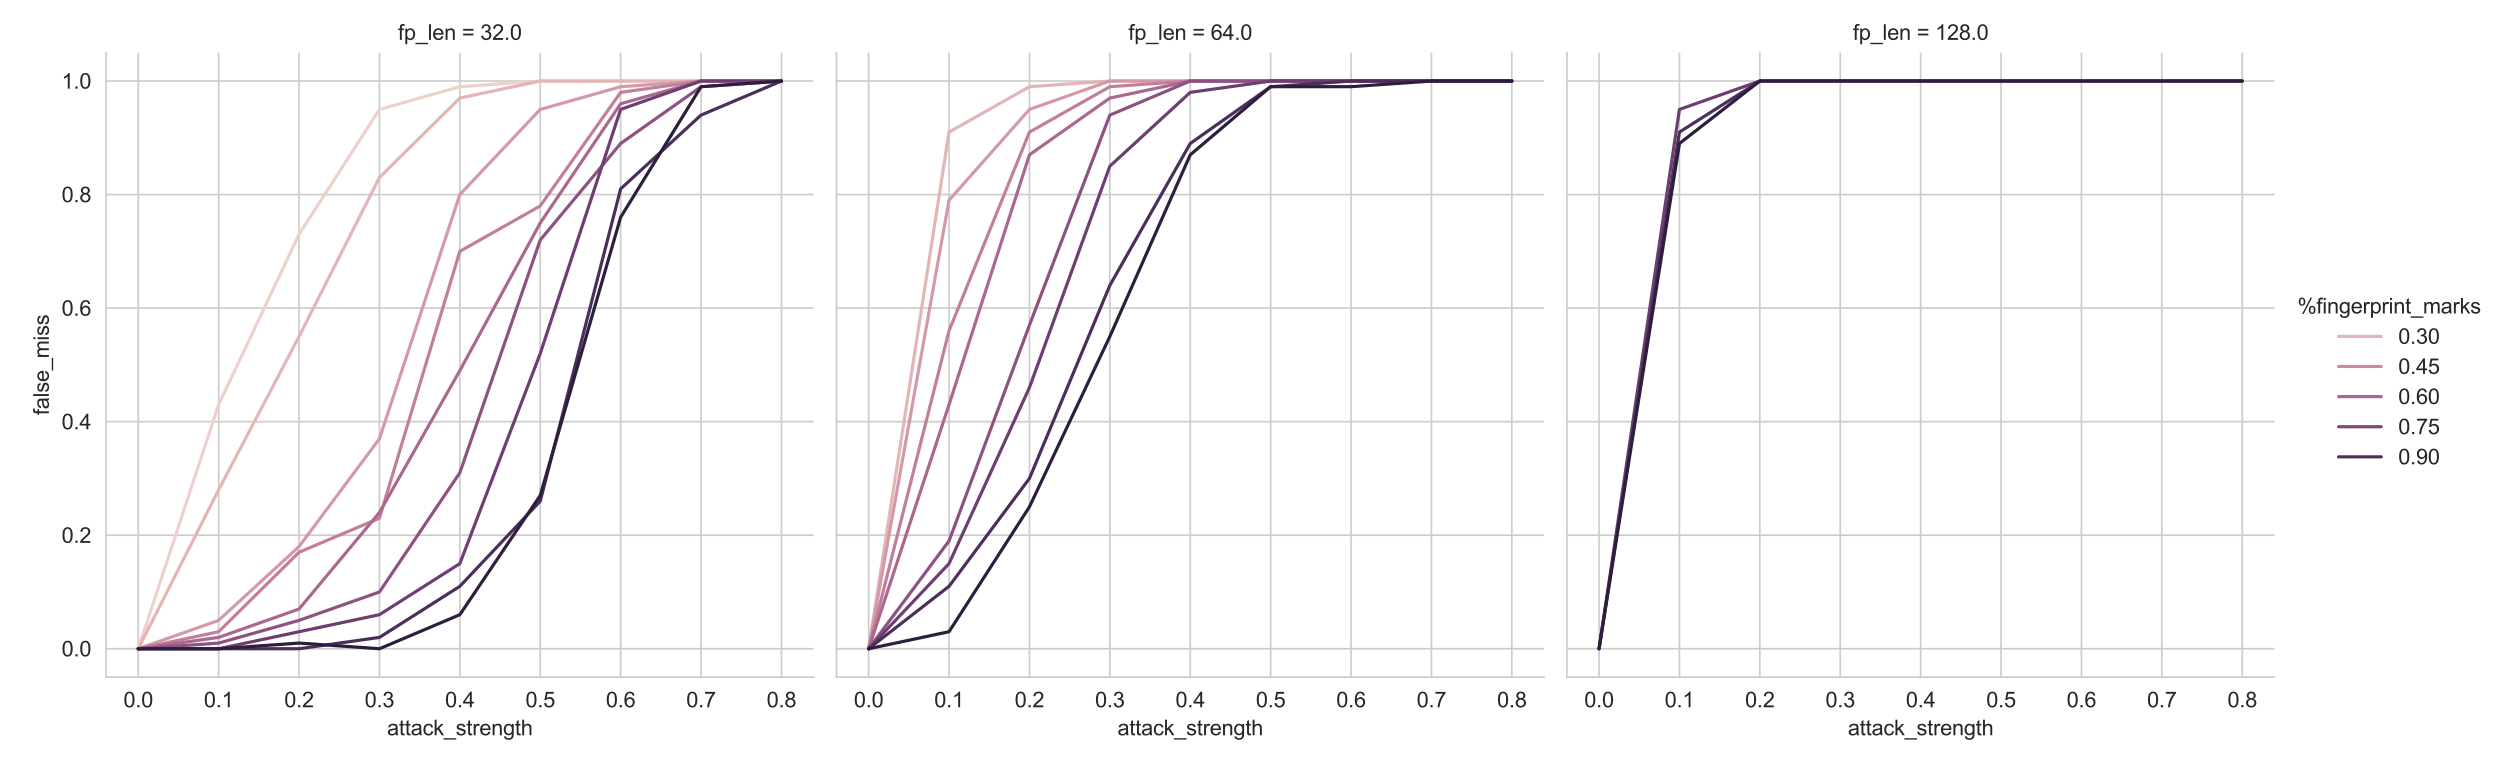 <?xml version="1.0" encoding="utf-8" standalone="no"?>
<!DOCTYPE svg PUBLIC "-//W3C//DTD SVG 1.1//EN"
  "http://www.w3.org/Graphics/SVG/1.1/DTD/svg11.dtd">
<svg xmlns:xlink="http://www.w3.org/1999/xlink" width="1174.22pt" height="360pt" viewBox="0 0 1174.22 360" xmlns="http://www.w3.org/2000/svg" version="1.1">
 <defs>
  <style type="text/css">*{stroke-linejoin: round; stroke-linecap: butt}</style>
 </defs>
 <g id="figure_1">
  <g id="patch_1">
   <path d="M 0 360 
L 1174.22 360 
L 1174.22 0 
L 0 0 
z
" style="fill: #ffffff"/>
  </g>
  <g id="axes_1">
   <g id="patch_2">
    <path d="M 49.828 318.04 
L 382.14 318.04 
L 382.14 24.72 
L 49.828 24.72 
z
" style="fill: #ffffff"/>
   </g>
   <g id="matplotlib.axis_1">
    <g id="xtick_1">
     <g id="line2d_1">
      <path d="M 64.933 318.04 
L 64.933 24.72 
" clip-path="url(#pde021e5a0c)" style="fill: none; stroke: #cccccc; stroke-width: 0.8; stroke-linecap: round"/>
     </g>
     <g id="text_1">
      <!-- 0.0 -->
      <g style="fill: #262626" transform="translate(57.983 332.198) scale(0.1 -0.1)">
       <defs>
        <path id="ArialMT-30" d="M 266 2259 
Q 266 3072 433 3567 
Q 600 4063 929 4331 
Q 1259 4600 1759 4600 
Q 2128 4600 2406 4451 
Q 2684 4303 2865 4023 
Q 3047 3744 3150 3342 
Q 3253 2941 3253 2259 
Q 3253 1453 3087 958 
Q 2922 463 2592 192 
Q 2263 -78 1759 -78 
Q 1097 -78 719 397 
Q 266 969 266 2259 
z
M 844 2259 
Q 844 1131 1108 757 
Q 1372 384 1759 384 
Q 2147 384 2411 759 
Q 2675 1134 2675 2259 
Q 2675 3391 2411 3762 
Q 2147 4134 1753 4134 
Q 1366 4134 1134 3806 
Q 844 3388 844 2259 
z
" transform="scale(0.016)"/>
        <path id="ArialMT-2e" d="M 581 0 
L 581 641 
L 1222 641 
L 1222 0 
L 581 0 
z
" transform="scale(0.016)"/>
       </defs>
       <use xlink:href="#ArialMT-30"/>
       <use xlink:href="#ArialMT-2e" x="55.615"/>
       <use xlink:href="#ArialMT-30" x="83.398"/>
      </g>
     </g>
    </g>
    <g id="xtick_2">
     <g id="line2d_2">
      <path d="M 102.696 318.04 
L 102.696 24.72 
" clip-path="url(#pde021e5a0c)" style="fill: none; stroke: #cccccc; stroke-width: 0.8; stroke-linecap: round"/>
     </g>
     <g id="text_2">
      <!-- 0.1 -->
      <g style="fill: #262626" transform="translate(95.746 332.198) scale(0.1 -0.1)">
       <defs>
        <path id="ArialMT-31" d="M 2384 0 
L 1822 0 
L 1822 3584 
Q 1619 3391 1289 3197 
Q 959 3003 697 2906 
L 697 3450 
Q 1169 3672 1522 3987 
Q 1875 4303 2022 4600 
L 2384 4600 
L 2384 0 
z
" transform="scale(0.016)"/>
       </defs>
       <use xlink:href="#ArialMT-30"/>
       <use xlink:href="#ArialMT-2e" x="55.615"/>
       <use xlink:href="#ArialMT-31" x="83.398"/>
      </g>
     </g>
    </g>
    <g id="xtick_3">
     <g id="line2d_3">
      <path d="M 140.459 318.04 
L 140.459 24.72 
" clip-path="url(#pde021e5a0c)" style="fill: none; stroke: #cccccc; stroke-width: 0.8; stroke-linecap: round"/>
     </g>
     <g id="text_3">
      <!-- 0.2 -->
      <g style="fill: #262626" transform="translate(133.509 332.198) scale(0.1 -0.1)">
       <defs>
        <path id="ArialMT-32" d="M 3222 541 
L 3222 0 
L 194 0 
Q 188 203 259 391 
Q 375 700 629 1000 
Q 884 1300 1366 1694 
Q 2113 2306 2375 2664 
Q 2638 3022 2638 3341 
Q 2638 3675 2398 3904 
Q 2159 4134 1775 4134 
Q 1369 4134 1125 3890 
Q 881 3647 878 3216 
L 300 3275 
Q 359 3922 746 4261 
Q 1134 4600 1788 4600 
Q 2447 4600 2831 4234 
Q 3216 3869 3216 3328 
Q 3216 3053 3103 2787 
Q 2991 2522 2730 2228 
Q 2469 1934 1863 1422 
Q 1356 997 1212 845 
Q 1069 694 975 541 
L 3222 541 
z
" transform="scale(0.016)"/>
       </defs>
       <use xlink:href="#ArialMT-30"/>
       <use xlink:href="#ArialMT-2e" x="55.615"/>
       <use xlink:href="#ArialMT-32" x="83.398"/>
      </g>
     </g>
    </g>
    <g id="xtick_4">
     <g id="line2d_4">
      <path d="M 178.221 318.04 
L 178.221 24.72 
" clip-path="url(#pde021e5a0c)" style="fill: none; stroke: #cccccc; stroke-width: 0.8; stroke-linecap: round"/>
     </g>
     <g id="text_4">
      <!-- 0.3 -->
      <g style="fill: #262626" transform="translate(171.271 332.198) scale(0.1 -0.1)">
       <defs>
        <path id="ArialMT-33" d="M 269 1209 
L 831 1284 
Q 928 806 1161 595 
Q 1394 384 1728 384 
Q 2125 384 2398 659 
Q 2672 934 2672 1341 
Q 2672 1728 2419 1979 
Q 2166 2231 1775 2231 
Q 1616 2231 1378 2169 
L 1441 2663 
Q 1497 2656 1531 2656 
Q 1891 2656 2178 2843 
Q 2466 3031 2466 3422 
Q 2466 3731 2256 3934 
Q 2047 4138 1716 4138 
Q 1388 4138 1169 3931 
Q 950 3725 888 3313 
L 325 3413 
Q 428 3978 793 4289 
Q 1159 4600 1703 4600 
Q 2078 4600 2393 4439 
Q 2709 4278 2876 4000 
Q 3044 3722 3044 3409 
Q 3044 3113 2884 2869 
Q 2725 2625 2413 2481 
Q 2819 2388 3044 2092 
Q 3269 1797 3269 1353 
Q 3269 753 2831 336 
Q 2394 -81 1725 -81 
Q 1122 -81 723 278 
Q 325 638 269 1209 
z
" transform="scale(0.016)"/>
       </defs>
       <use xlink:href="#ArialMT-30"/>
       <use xlink:href="#ArialMT-2e" x="55.615"/>
       <use xlink:href="#ArialMT-33" x="83.398"/>
      </g>
     </g>
    </g>
    <g id="xtick_5">
     <g id="line2d_5">
      <path d="M 215.984 318.04 
L 215.984 24.72 
" clip-path="url(#pde021e5a0c)" style="fill: none; stroke: #cccccc; stroke-width: 0.8; stroke-linecap: round"/>
     </g>
     <g id="text_5">
      <!-- 0.4 -->
      <g style="fill: #262626" transform="translate(209.034 332.198) scale(0.1 -0.1)">
       <defs>
        <path id="ArialMT-34" d="M 2069 0 
L 2069 1097 
L 81 1097 
L 81 1613 
L 2172 4581 
L 2631 4581 
L 2631 1613 
L 3250 1613 
L 3250 1097 
L 2631 1097 
L 2631 0 
L 2069 0 
z
M 2069 1613 
L 2069 3678 
L 634 1613 
L 2069 1613 
z
" transform="scale(0.016)"/>
       </defs>
       <use xlink:href="#ArialMT-30"/>
       <use xlink:href="#ArialMT-2e" x="55.615"/>
       <use xlink:href="#ArialMT-34" x="83.398"/>
      </g>
     </g>
    </g>
    <g id="xtick_6">
     <g id="line2d_6">
      <path d="M 253.747 318.04 
L 253.747 24.72 
" clip-path="url(#pde021e5a0c)" style="fill: none; stroke: #cccccc; stroke-width: 0.8; stroke-linecap: round"/>
     </g>
     <g id="text_6">
      <!-- 0.5 -->
      <g style="fill: #262626" transform="translate(246.797 332.198) scale(0.1 -0.1)">
       <defs>
        <path id="ArialMT-35" d="M 266 1200 
L 856 1250 
Q 922 819 1161 601 
Q 1400 384 1738 384 
Q 2144 384 2425 690 
Q 2706 997 2706 1503 
Q 2706 1984 2436 2262 
Q 2166 2541 1728 2541 
Q 1456 2541 1237 2417 
Q 1019 2294 894 2097 
L 366 2166 
L 809 4519 
L 3088 4519 
L 3088 3981 
L 1259 3981 
L 1013 2750 
Q 1425 3038 1878 3038 
Q 2478 3038 2890 2622 
Q 3303 2206 3303 1553 
Q 3303 931 2941 478 
Q 2500 -78 1738 -78 
Q 1113 -78 717 272 
Q 322 622 266 1200 
z
" transform="scale(0.016)"/>
       </defs>
       <use xlink:href="#ArialMT-30"/>
       <use xlink:href="#ArialMT-2e" x="55.615"/>
       <use xlink:href="#ArialMT-35" x="83.398"/>
      </g>
     </g>
    </g>
    <g id="xtick_7">
     <g id="line2d_7">
      <path d="M 291.509 318.04 
L 291.509 24.72 
" clip-path="url(#pde021e5a0c)" style="fill: none; stroke: #cccccc; stroke-width: 0.8; stroke-linecap: round"/>
     </g>
     <g id="text_7">
      <!-- 0.6 -->
      <g style="fill: #262626" transform="translate(284.559 332.198) scale(0.1 -0.1)">
       <defs>
        <path id="ArialMT-36" d="M 3184 3459 
L 2625 3416 
Q 2550 3747 2413 3897 
Q 2184 4138 1850 4138 
Q 1581 4138 1378 3988 
Q 1113 3794 959 3422 
Q 806 3050 800 2363 
Q 1003 2672 1297 2822 
Q 1591 2972 1913 2972 
Q 2475 2972 2870 2558 
Q 3266 2144 3266 1488 
Q 3266 1056 3080 686 
Q 2894 316 2569 119 
Q 2244 -78 1831 -78 
Q 1128 -78 684 439 
Q 241 956 241 2144 
Q 241 3472 731 4075 
Q 1159 4600 1884 4600 
Q 2425 4600 2770 4297 
Q 3116 3994 3184 3459 
z
M 888 1484 
Q 888 1194 1011 928 
Q 1134 663 1356 523 
Q 1578 384 1822 384 
Q 2178 384 2434 671 
Q 2691 959 2691 1453 
Q 2691 1928 2437 2201 
Q 2184 2475 1800 2475 
Q 1419 2475 1153 2201 
Q 888 1928 888 1484 
z
" transform="scale(0.016)"/>
       </defs>
       <use xlink:href="#ArialMT-30"/>
       <use xlink:href="#ArialMT-2e" x="55.615"/>
       <use xlink:href="#ArialMT-36" x="83.398"/>
      </g>
     </g>
    </g>
    <g id="xtick_8">
     <g id="line2d_8">
      <path d="M 329.272 318.04 
L 329.272 24.72 
" clip-path="url(#pde021e5a0c)" style="fill: none; stroke: #cccccc; stroke-width: 0.8; stroke-linecap: round"/>
     </g>
     <g id="text_8">
      <!-- 0.7 -->
      <g style="fill: #262626" transform="translate(322.322 332.198) scale(0.1 -0.1)">
       <defs>
        <path id="ArialMT-37" d="M 303 3981 
L 303 4522 
L 3269 4522 
L 3269 4084 
Q 2831 3619 2401 2847 
Q 1972 2075 1738 1259 
Q 1569 684 1522 0 
L 944 0 
Q 953 541 1156 1306 
Q 1359 2072 1739 2783 
Q 2119 3494 2547 3981 
L 303 3981 
z
" transform="scale(0.016)"/>
       </defs>
       <use xlink:href="#ArialMT-30"/>
       <use xlink:href="#ArialMT-2e" x="55.615"/>
       <use xlink:href="#ArialMT-37" x="83.398"/>
      </g>
     </g>
    </g>
    <g id="xtick_9">
     <g id="line2d_9">
      <path d="M 367.034 318.04 
L 367.034 24.72 
" clip-path="url(#pde021e5a0c)" style="fill: none; stroke: #cccccc; stroke-width: 0.8; stroke-linecap: round"/>
     </g>
     <g id="text_9">
      <!-- 0.8 -->
      <g style="fill: #262626" transform="translate(360.084 332.198) scale(0.1 -0.1)">
       <defs>
        <path id="ArialMT-38" d="M 1131 2484 
Q 781 2613 612 2850 
Q 444 3088 444 3419 
Q 444 3919 803 4259 
Q 1163 4600 1759 4600 
Q 2359 4600 2725 4251 
Q 3091 3903 3091 3403 
Q 3091 3084 2923 2848 
Q 2756 2613 2416 2484 
Q 2838 2347 3058 2040 
Q 3278 1734 3278 1309 
Q 3278 722 2862 322 
Q 2447 -78 1769 -78 
Q 1091 -78 675 323 
Q 259 725 259 1325 
Q 259 1772 486 2073 
Q 713 2375 1131 2484 
z
M 1019 3438 
Q 1019 3113 1228 2906 
Q 1438 2700 1772 2700 
Q 2097 2700 2305 2904 
Q 2513 3109 2513 3406 
Q 2513 3716 2298 3927 
Q 2084 4138 1766 4138 
Q 1444 4138 1231 3931 
Q 1019 3725 1019 3438 
z
M 838 1322 
Q 838 1081 952 856 
Q 1066 631 1291 507 
Q 1516 384 1775 384 
Q 2178 384 2440 643 
Q 2703 903 2703 1303 
Q 2703 1709 2433 1975 
Q 2163 2241 1756 2241 
Q 1359 2241 1098 1978 
Q 838 1716 838 1322 
z
" transform="scale(0.016)"/>
       </defs>
       <use xlink:href="#ArialMT-30"/>
       <use xlink:href="#ArialMT-2e" x="55.615"/>
       <use xlink:href="#ArialMT-38" x="83.398"/>
      </g>
     </g>
    </g>
    <g id="text_10">
     <!-- attack_strength -->
     <g style="fill: #262626" transform="translate(181.8 345.343) scale(0.1 -0.1)">
      <defs>
       <path id="ArialMT-61" d="M 2588 409 
Q 2275 144 1986 34 
Q 1697 -75 1366 -75 
Q 819 -75 525 192 
Q 231 459 231 875 
Q 231 1119 342 1320 
Q 453 1522 633 1644 
Q 813 1766 1038 1828 
Q 1203 1872 1538 1913 
Q 2219 1994 2541 2106 
Q 2544 2222 2544 2253 
Q 2544 2597 2384 2738 
Q 2169 2928 1744 2928 
Q 1347 2928 1158 2789 
Q 969 2650 878 2297 
L 328 2372 
Q 403 2725 575 2942 
Q 747 3159 1072 3276 
Q 1397 3394 1825 3394 
Q 2250 3394 2515 3294 
Q 2781 3194 2906 3042 
Q 3031 2891 3081 2659 
Q 3109 2516 3109 2141 
L 3109 1391 
Q 3109 606 3145 398 
Q 3181 191 3288 0 
L 2700 0 
Q 2613 175 2588 409 
z
M 2541 1666 
Q 2234 1541 1622 1453 
Q 1275 1403 1131 1340 
Q 988 1278 909 1158 
Q 831 1038 831 891 
Q 831 666 1001 516 
Q 1172 366 1500 366 
Q 1825 366 2078 508 
Q 2331 650 2450 897 
Q 2541 1088 2541 1459 
L 2541 1666 
z
" transform="scale(0.016)"/>
       <path id="ArialMT-74" d="M 1650 503 
L 1731 6 
Q 1494 -44 1306 -44 
Q 1000 -44 831 53 
Q 663 150 594 308 
Q 525 466 525 972 
L 525 2881 
L 113 2881 
L 113 3319 
L 525 3319 
L 525 4141 
L 1084 4478 
L 1084 3319 
L 1650 3319 
L 1650 2881 
L 1084 2881 
L 1084 941 
Q 1084 700 1114 631 
Q 1144 563 1211 522 
Q 1278 481 1403 481 
Q 1497 481 1650 503 
z
" transform="scale(0.016)"/>
       <path id="ArialMT-63" d="M 2588 1216 
L 3141 1144 
Q 3050 572 2676 248 
Q 2303 -75 1759 -75 
Q 1078 -75 664 370 
Q 250 816 250 1647 
Q 250 2184 428 2587 
Q 606 2991 970 3192 
Q 1334 3394 1763 3394 
Q 2303 3394 2647 3120 
Q 2991 2847 3088 2344 
L 2541 2259 
Q 2463 2594 2264 2762 
Q 2066 2931 1784 2931 
Q 1359 2931 1093 2626 
Q 828 2322 828 1663 
Q 828 994 1084 691 
Q 1341 388 1753 388 
Q 2084 388 2306 591 
Q 2528 794 2588 1216 
z
" transform="scale(0.016)"/>
       <path id="ArialMT-6b" d="M 425 0 
L 425 4581 
L 988 4581 
L 988 1969 
L 2319 3319 
L 3047 3319 
L 1778 2088 
L 3175 0 
L 2481 0 
L 1384 1697 
L 988 1316 
L 988 0 
L 425 0 
z
" transform="scale(0.016)"/>
       <path id="ArialMT-5f" d="M -97 -1272 
L -97 -866 
L 3631 -866 
L 3631 -1272 
L -97 -1272 
z
" transform="scale(0.016)"/>
       <path id="ArialMT-73" d="M 197 991 
L 753 1078 
Q 800 744 1014 566 
Q 1228 388 1613 388 
Q 2000 388 2187 545 
Q 2375 703 2375 916 
Q 2375 1106 2209 1216 
Q 2094 1291 1634 1406 
Q 1016 1563 777 1677 
Q 538 1791 414 1992 
Q 291 2194 291 2438 
Q 291 2659 392 2848 
Q 494 3038 669 3163 
Q 800 3259 1026 3326 
Q 1253 3394 1513 3394 
Q 1903 3394 2198 3281 
Q 2494 3169 2634 2976 
Q 2775 2784 2828 2463 
L 2278 2388 
Q 2241 2644 2061 2787 
Q 1881 2931 1553 2931 
Q 1166 2931 1000 2803 
Q 834 2675 834 2503 
Q 834 2394 903 2306 
Q 972 2216 1119 2156 
Q 1203 2125 1616 2013 
Q 2213 1853 2448 1751 
Q 2684 1650 2818 1456 
Q 2953 1263 2953 975 
Q 2953 694 2789 445 
Q 2625 197 2315 61 
Q 2006 -75 1616 -75 
Q 969 -75 630 194 
Q 291 463 197 991 
z
" transform="scale(0.016)"/>
       <path id="ArialMT-72" d="M 416 0 
L 416 3319 
L 922 3319 
L 922 2816 
Q 1116 3169 1280 3281 
Q 1444 3394 1641 3394 
Q 1925 3394 2219 3213 
L 2025 2691 
Q 1819 2813 1613 2813 
Q 1428 2813 1281 2702 
Q 1134 2591 1072 2394 
Q 978 2094 978 1738 
L 978 0 
L 416 0 
z
" transform="scale(0.016)"/>
       <path id="ArialMT-65" d="M 2694 1069 
L 3275 997 
Q 3138 488 2766 206 
Q 2394 -75 1816 -75 
Q 1088 -75 661 373 
Q 234 822 234 1631 
Q 234 2469 665 2931 
Q 1097 3394 1784 3394 
Q 2450 3394 2872 2941 
Q 3294 2488 3294 1666 
Q 3294 1616 3291 1516 
L 816 1516 
Q 847 969 1125 678 
Q 1403 388 1819 388 
Q 2128 388 2347 550 
Q 2566 713 2694 1069 
z
M 847 1978 
L 2700 1978 
Q 2663 2397 2488 2606 
Q 2219 2931 1791 2931 
Q 1403 2931 1139 2672 
Q 875 2413 847 1978 
z
" transform="scale(0.016)"/>
       <path id="ArialMT-6e" d="M 422 0 
L 422 3319 
L 928 3319 
L 928 2847 
Q 1294 3394 1984 3394 
Q 2284 3394 2536 3286 
Q 2788 3178 2913 3003 
Q 3038 2828 3088 2588 
Q 3119 2431 3119 2041 
L 3119 0 
L 2556 0 
L 2556 2019 
Q 2556 2363 2490 2533 
Q 2425 2703 2258 2804 
Q 2091 2906 1866 2906 
Q 1506 2906 1245 2678 
Q 984 2450 984 1813 
L 984 0 
L 422 0 
z
" transform="scale(0.016)"/>
       <path id="ArialMT-67" d="M 319 -275 
L 866 -356 
Q 900 -609 1056 -725 
Q 1266 -881 1628 -881 
Q 2019 -881 2231 -725 
Q 2444 -569 2519 -288 
Q 2563 -116 2559 434 
Q 2191 0 1641 0 
Q 956 0 581 494 
Q 206 988 206 1678 
Q 206 2153 378 2554 
Q 550 2956 876 3175 
Q 1203 3394 1644 3394 
Q 2231 3394 2613 2919 
L 2613 3319 
L 3131 3319 
L 3131 450 
Q 3131 -325 2973 -648 
Q 2816 -972 2473 -1159 
Q 2131 -1347 1631 -1347 
Q 1038 -1347 672 -1080 
Q 306 -813 319 -275 
z
M 784 1719 
Q 784 1066 1043 766 
Q 1303 466 1694 466 
Q 2081 466 2343 764 
Q 2606 1063 2606 1700 
Q 2606 2309 2336 2618 
Q 2066 2928 1684 2928 
Q 1309 2928 1046 2623 
Q 784 2319 784 1719 
z
" transform="scale(0.016)"/>
       <path id="ArialMT-68" d="M 422 0 
L 422 4581 
L 984 4581 
L 984 2938 
Q 1378 3394 1978 3394 
Q 2347 3394 2619 3248 
Q 2891 3103 3008 2847 
Q 3125 2591 3125 2103 
L 3125 0 
L 2563 0 
L 2563 2103 
Q 2563 2525 2380 2717 
Q 2197 2909 1863 2909 
Q 1613 2909 1392 2779 
Q 1172 2650 1078 2428 
Q 984 2206 984 1816 
L 984 0 
L 422 0 
z
" transform="scale(0.016)"/>
      </defs>
      <use xlink:href="#ArialMT-61"/>
      <use xlink:href="#ArialMT-74" x="55.615"/>
      <use xlink:href="#ArialMT-74" x="83.398"/>
      <use xlink:href="#ArialMT-61" x="111.182"/>
      <use xlink:href="#ArialMT-63" x="166.797"/>
      <use xlink:href="#ArialMT-6b" x="216.797"/>
      <use xlink:href="#ArialMT-5f" x="266.797"/>
      <use xlink:href="#ArialMT-73" x="322.412"/>
      <use xlink:href="#ArialMT-74" x="372.412"/>
      <use xlink:href="#ArialMT-72" x="400.195"/>
      <use xlink:href="#ArialMT-65" x="433.496"/>
      <use xlink:href="#ArialMT-6e" x="489.111"/>
      <use xlink:href="#ArialMT-67" x="544.727"/>
      <use xlink:href="#ArialMT-74" x="600.342"/>
      <use xlink:href="#ArialMT-68" x="628.125"/>
     </g>
    </g>
   </g>
   <g id="matplotlib.axis_2">
    <g id="ytick_1">
     <g id="line2d_10">
      <path d="M 49.828 304.707 
L 382.14 304.707 
" clip-path="url(#pde021e5a0c)" style="fill: none; stroke: #cccccc; stroke-width: 0.8; stroke-linecap: round"/>
     </g>
     <g id="text_11">
      <!-- 0.0 -->
      <g style="fill: #262626" transform="translate(28.928 308.286) scale(0.1 -0.1)">
       <use xlink:href="#ArialMT-30"/>
       <use xlink:href="#ArialMT-2e" x="55.615"/>
       <use xlink:href="#ArialMT-30" x="83.398"/>
      </g>
     </g>
    </g>
    <g id="ytick_2">
     <g id="line2d_11">
      <path d="M 49.828 251.376 
L 382.14 251.376 
" clip-path="url(#pde021e5a0c)" style="fill: none; stroke: #cccccc; stroke-width: 0.8; stroke-linecap: round"/>
     </g>
     <g id="text_12">
      <!-- 0.2 -->
      <g style="fill: #262626" transform="translate(28.928 254.955) scale(0.1 -0.1)">
       <use xlink:href="#ArialMT-30"/>
       <use xlink:href="#ArialMT-2e" x="55.615"/>
       <use xlink:href="#ArialMT-32" x="83.398"/>
      </g>
     </g>
    </g>
    <g id="ytick_3">
     <g id="line2d_12">
      <path d="M 49.828 198.045 
L 382.14 198.045 
" clip-path="url(#pde021e5a0c)" style="fill: none; stroke: #cccccc; stroke-width: 0.8; stroke-linecap: round"/>
     </g>
     <g id="text_13">
      <!-- 0.4 -->
      <g style="fill: #262626" transform="translate(28.928 201.624) scale(0.1 -0.1)">
       <use xlink:href="#ArialMT-30"/>
       <use xlink:href="#ArialMT-2e" x="55.615"/>
       <use xlink:href="#ArialMT-34" x="83.398"/>
      </g>
     </g>
    </g>
    <g id="ytick_4">
     <g id="line2d_13">
      <path d="M 49.828 144.715 
L 382.14 144.715 
" clip-path="url(#pde021e5a0c)" style="fill: none; stroke: #cccccc; stroke-width: 0.8; stroke-linecap: round"/>
     </g>
     <g id="text_14">
      <!-- 0.6 -->
      <g style="fill: #262626" transform="translate(28.928 148.293) scale(0.1 -0.1)">
       <use xlink:href="#ArialMT-30"/>
       <use xlink:href="#ArialMT-2e" x="55.615"/>
       <use xlink:href="#ArialMT-36" x="83.398"/>
      </g>
     </g>
    </g>
    <g id="ytick_5">
     <g id="line2d_14">
      <path d="M 49.828 91.384 
L 382.14 91.384 
" clip-path="url(#pde021e5a0c)" style="fill: none; stroke: #cccccc; stroke-width: 0.8; stroke-linecap: round"/>
     </g>
     <g id="text_15">
      <!-- 0.8 -->
      <g style="fill: #262626" transform="translate(28.928 94.963) scale(0.1 -0.1)">
       <use xlink:href="#ArialMT-30"/>
       <use xlink:href="#ArialMT-2e" x="55.615"/>
       <use xlink:href="#ArialMT-38" x="83.398"/>
      </g>
     </g>
    </g>
    <g id="ytick_6">
     <g id="line2d_15">
      <path d="M 49.828 38.053 
L 382.14 38.053 
" clip-path="url(#pde021e5a0c)" style="fill: none; stroke: #cccccc; stroke-width: 0.8; stroke-linecap: round"/>
     </g>
     <g id="text_16">
      <!-- 1.0 -->
      <g style="fill: #262626" transform="translate(28.928 41.632) scale(0.1 -0.1)">
       <use xlink:href="#ArialMT-31"/>
       <use xlink:href="#ArialMT-2e" x="55.615"/>
       <use xlink:href="#ArialMT-30" x="83.398"/>
      </g>
     </g>
    </g>
    <g id="text_17">
     <!-- false_miss -->
     <g style="fill: #262626" transform="translate(22.941 194.997) rotate(-90) scale(0.1 -0.1)">
      <defs>
       <path id="ArialMT-66" d="M 556 0 
L 556 2881 
L 59 2881 
L 59 3319 
L 556 3319 
L 556 3672 
Q 556 4006 616 4169 
Q 697 4388 901 4523 
Q 1106 4659 1475 4659 
Q 1713 4659 2000 4603 
L 1916 4113 
Q 1741 4144 1584 4144 
Q 1328 4144 1222 4034 
Q 1116 3925 1116 3625 
L 1116 3319 
L 1763 3319 
L 1763 2881 
L 1116 2881 
L 1116 0 
L 556 0 
z
" transform="scale(0.016)"/>
       <path id="ArialMT-6c" d="M 409 0 
L 409 4581 
L 972 4581 
L 972 0 
L 409 0 
z
" transform="scale(0.016)"/>
       <path id="ArialMT-6d" d="M 422 0 
L 422 3319 
L 925 3319 
L 925 2853 
Q 1081 3097 1340 3245 
Q 1600 3394 1931 3394 
Q 2300 3394 2536 3241 
Q 2772 3088 2869 2813 
Q 3263 3394 3894 3394 
Q 4388 3394 4653 3120 
Q 4919 2847 4919 2278 
L 4919 0 
L 4359 0 
L 4359 2091 
Q 4359 2428 4304 2576 
Q 4250 2725 4106 2815 
Q 3963 2906 3769 2906 
Q 3419 2906 3187 2673 
Q 2956 2441 2956 1928 
L 2956 0 
L 2394 0 
L 2394 2156 
Q 2394 2531 2256 2718 
Q 2119 2906 1806 2906 
Q 1569 2906 1367 2781 
Q 1166 2656 1075 2415 
Q 984 2175 984 1722 
L 984 0 
L 422 0 
z
" transform="scale(0.016)"/>
       <path id="ArialMT-69" d="M 425 3934 
L 425 4581 
L 988 4581 
L 988 3934 
L 425 3934 
z
M 425 0 
L 425 3319 
L 988 3319 
L 988 0 
L 425 0 
z
" transform="scale(0.016)"/>
      </defs>
      <use xlink:href="#ArialMT-66"/>
      <use xlink:href="#ArialMT-61" x="27.783"/>
      <use xlink:href="#ArialMT-6c" x="83.398"/>
      <use xlink:href="#ArialMT-73" x="105.615"/>
      <use xlink:href="#ArialMT-65" x="155.615"/>
      <use xlink:href="#ArialMT-5f" x="211.23"/>
      <use xlink:href="#ArialMT-6d" x="266.846"/>
      <use xlink:href="#ArialMT-69" x="350.146"/>
      <use xlink:href="#ArialMT-73" x="372.363"/>
      <use xlink:href="#ArialMT-73" x="422.363"/>
     </g>
    </g>
   </g>
   <g id="PolyCollection_1"/>
   <g id="PolyCollection_2"/>
   <g id="PolyCollection_3"/>
   <g id="PolyCollection_4"/>
   <g id="PolyCollection_5"/>
   <g id="PolyCollection_6">
    <defs>
     <path id="m2c77a084c7" d="M 367.034 -321.947 
L 367.034 -321.947 
L 367.034 -321.947 
L 367.034 -321.947 
z
" style="stroke: #8d5282; stroke-opacity: 0.2"/>
    </defs>
    <g clip-path="url(#pde021e5a0c)">
     <use xlink:href="#m2c77a084c7" x="0" y="360" style="fill: #8d5282; fill-opacity: 0.2; stroke: #8d5282; stroke-opacity: 0.2"/>
    </g>
   </g>
   <g id="PolyCollection_7"/>
   <g id="PolyCollection_8">
    <defs>
     <path id="m955de76964" d="M 367.034 -321.947 
L 367.034 -321.947 
L 367.034 -321.947 
L 367.034 -321.947 
z
" style="stroke: #4c2e5a; stroke-opacity: 0.2"/>
    </defs>
    <g clip-path="url(#pde021e5a0c)">
     <use xlink:href="#m955de76964" x="0" y="360" style="fill: #4c2e5a; fill-opacity: 0.2; stroke: #4c2e5a; stroke-opacity: 0.2"/>
    </g>
   </g>
   <g id="PolyCollection_9">
    <defs>
     <path id="m3a0eaca8d0" d="M 367.034 -321.947 
L 367.034 -321.947 
L 367.034 -321.947 
L 367.034 -321.947 
z
" style="stroke: #2d1e3e; stroke-opacity: 0.2"/>
    </defs>
    <g clip-path="url(#pde021e5a0c)">
     <use xlink:href="#m3a0eaca8d0" x="0" y="360" style="fill: #2d1e3e; fill-opacity: 0.2; stroke: #2d1e3e; stroke-opacity: 0.2"/>
    </g>
   </g>
   <g id="line2d_16">
    <path d="M 64.933 304.707 
L 102.696 190.046 
L 140.459 110.049 
L 178.221 51.385 
L 215.984 40.719 
L 253.747 38.053 
L 367.034 38.053 
" clip-path="url(#pde021e5a0c)" style="fill: none; stroke: #edd1cb; stroke-width: 1.5; stroke-linecap: round"/>
   </g>
   <g id="line2d_17">
    <path d="M 64.933 304.707 
L 102.696 230.044 
L 140.459 158.047 
L 178.221 83.384 
L 215.984 46.052 
L 253.747 38.053 
L 367.034 38.053 
" clip-path="url(#pde021e5a0c)" style="fill: none; stroke: #e3b5b7; stroke-width: 1.5; stroke-linecap: round"/>
   </g>
   <g id="line2d_18">
    <path d="M 64.933 304.707 
L 102.696 291.375 
L 140.459 256.709 
L 178.221 206.045 
L 215.984 91.384 
L 253.747 51.385 
L 291.509 40.719 
L 329.272 38.053 
L 367.034 38.053 
" clip-path="url(#pde021e5a0c)" style="fill: none; stroke: #d499a7; stroke-width: 1.5; stroke-linecap: round"/>
   </g>
   <g id="line2d_19">
    <path d="M 64.933 304.707 
L 102.696 296.708 
L 140.459 259.376 
L 178.221 243.377 
L 215.984 118.049 
L 253.747 96.717 
L 291.509 43.386 
L 329.272 38.053 
L 367.034 38.053 
" clip-path="url(#pde021e5a0c)" style="fill: none; stroke: #c27f9a; stroke-width: 1.5; stroke-linecap: round"/>
   </g>
   <g id="line2d_20">
    <path d="M 64.933 304.707 
L 102.696 299.374 
L 140.459 286.041 
L 178.221 240.71 
L 215.984 174.047 
L 253.747 104.716 
L 291.509 48.719 
L 329.272 38.053 
L 367.034 38.053 
" clip-path="url(#pde021e5a0c)" style="fill: none; stroke: #aa688f; stroke-width: 1.5; stroke-linecap: round"/>
   </g>
   <g id="line2d_21">
    <path d="M 64.933 304.707 
L 102.696 302.041 
L 140.459 291.375 
L 178.221 278.042 
L 215.984 222.044 
L 253.747 112.716 
L 291.509 67.385 
L 329.272 40.719 
L 367.034 38.053 
" clip-path="url(#pde021e5a0c)" style="fill: none; stroke: #8d5282; stroke-width: 1.5; stroke-linecap: round"/>
   </g>
   <g id="line2d_22">
    <path d="M 64.933 304.707 
L 102.696 304.707 
L 140.459 296.708 
L 178.221 288.708 
L 215.984 264.709 
L 253.747 166.047 
L 291.509 51.385 
L 329.272 38.053 
L 367.034 38.053 
" clip-path="url(#pde021e5a0c)" style="fill: none; stroke: #6c3f70; stroke-width: 1.5; stroke-linecap: round"/>
   </g>
   <g id="line2d_23">
    <path d="M 64.933 304.707 
L 102.696 304.707 
L 140.459 304.707 
L 178.221 299.374 
L 215.984 275.375 
L 253.747 235.377 
L 291.509 88.717 
L 329.272 54.052 
L 367.034 38.053 
" clip-path="url(#pde021e5a0c)" style="fill: none; stroke: #4c2e5a; stroke-width: 1.5; stroke-linecap: round"/>
   </g>
   <g id="line2d_24">
    <path d="M 64.933 304.707 
L 102.696 304.707 
L 140.459 302.041 
L 178.221 304.707 
L 215.984 288.708 
L 253.747 232.711 
L 291.509 102.05 
L 329.272 40.719 
L 367.034 38.053 
" clip-path="url(#pde021e5a0c)" style="fill: none; stroke: #2d1e3e; stroke-width: 1.5; stroke-linecap: round"/>
   </g>
   <g id="line2d_25"/>
   <g id="line2d_26"/>
   <g id="line2d_27"/>
   <g id="line2d_28"/>
   <g id="line2d_29"/>
   <g id="patch_3">
    <path d="M 49.828 318.04 
L 49.828 24.72 
" style="fill: none; stroke: #cccccc; stroke-width: 0.8; stroke-linejoin: miter; stroke-linecap: square"/>
   </g>
   <g id="patch_4">
    <path d="M 49.828 318.04 
L 382.14 318.04 
" style="fill: none; stroke: #cccccc; stroke-width: 0.8; stroke-linejoin: miter; stroke-linecap: square"/>
   </g>
   <g id="text_18">
    <!-- fp_len = 32.0 -->
    <g style="fill: #262626" transform="translate(186.933 18.72) scale(0.1 -0.1)">
     <defs>
      <path id="ArialMT-70" d="M 422 -1272 
L 422 3319 
L 934 3319 
L 934 2888 
Q 1116 3141 1344 3267 
Q 1572 3394 1897 3394 
Q 2322 3394 2647 3175 
Q 2972 2956 3137 2557 
Q 3303 2159 3303 1684 
Q 3303 1175 3120 767 
Q 2938 359 2589 142 
Q 2241 -75 1856 -75 
Q 1575 -75 1351 44 
Q 1128 163 984 344 
L 984 -1272 
L 422 -1272 
z
M 931 1641 
Q 931 1000 1190 694 
Q 1450 388 1819 388 
Q 2194 388 2461 705 
Q 2728 1022 2728 1688 
Q 2728 2322 2467 2637 
Q 2206 2953 1844 2953 
Q 1484 2953 1207 2617 
Q 931 2281 931 1641 
z
" transform="scale(0.016)"/>
      <path id="ArialMT-20" transform="scale(0.016)"/>
      <path id="ArialMT-3d" d="M 3381 2694 
L 356 2694 
L 356 3219 
L 3381 3219 
L 3381 2694 
z
M 3381 1303 
L 356 1303 
L 356 1828 
L 3381 1828 
L 3381 1303 
z
" transform="scale(0.016)"/>
     </defs>
     <use xlink:href="#ArialMT-66"/>
     <use xlink:href="#ArialMT-70" x="27.783"/>
     <use xlink:href="#ArialMT-5f" x="83.398"/>
     <use xlink:href="#ArialMT-6c" x="139.014"/>
     <use xlink:href="#ArialMT-65" x="161.23"/>
     <use xlink:href="#ArialMT-6e" x="216.846"/>
     <use xlink:href="#ArialMT-20" x="272.461"/>
     <use xlink:href="#ArialMT-3d" x="300.244"/>
     <use xlink:href="#ArialMT-20" x="358.643"/>
     <use xlink:href="#ArialMT-33" x="386.426"/>
     <use xlink:href="#ArialMT-32" x="442.041"/>
     <use xlink:href="#ArialMT-2e" x="497.656"/>
     <use xlink:href="#ArialMT-30" x="525.439"/>
    </g>
   </g>
  </g>
  <g id="axes_2">
   <g id="patch_5">
    <path d="M 392.887 318.04 
L 725.199 318.04 
L 725.199 24.72 
L 392.887 24.72 
z
" style="fill: #ffffff"/>
   </g>
   <g id="matplotlib.axis_3">
    <g id="xtick_10">
     <g id="line2d_30">
      <path d="M 407.992 318.04 
L 407.992 24.72 
" clip-path="url(#p00a5a7f9e7)" style="fill: none; stroke: #cccccc; stroke-width: 0.8; stroke-linecap: round"/>
     </g>
     <g id="text_19">
      <!-- 0.0 -->
      <g style="fill: #262626" transform="translate(401.042 332.198) scale(0.1 -0.1)">
       <use xlink:href="#ArialMT-30"/>
       <use xlink:href="#ArialMT-2e" x="55.615"/>
       <use xlink:href="#ArialMT-30" x="83.398"/>
      </g>
     </g>
    </g>
    <g id="xtick_11">
     <g id="line2d_31">
      <path d="M 445.755 318.04 
L 445.755 24.72 
" clip-path="url(#p00a5a7f9e7)" style="fill: none; stroke: #cccccc; stroke-width: 0.8; stroke-linecap: round"/>
     </g>
     <g id="text_20">
      <!-- 0.1 -->
      <g style="fill: #262626" transform="translate(438.805 332.198) scale(0.1 -0.1)">
       <use xlink:href="#ArialMT-30"/>
       <use xlink:href="#ArialMT-2e" x="55.615"/>
       <use xlink:href="#ArialMT-31" x="83.398"/>
      </g>
     </g>
    </g>
    <g id="xtick_12">
     <g id="line2d_32">
      <path d="M 483.518 318.04 
L 483.518 24.72 
" clip-path="url(#p00a5a7f9e7)" style="fill: none; stroke: #cccccc; stroke-width: 0.8; stroke-linecap: round"/>
     </g>
     <g id="text_21">
      <!-- 0.2 -->
      <g style="fill: #262626" transform="translate(476.568 332.198) scale(0.1 -0.1)">
       <use xlink:href="#ArialMT-30"/>
       <use xlink:href="#ArialMT-2e" x="55.615"/>
       <use xlink:href="#ArialMT-32" x="83.398"/>
      </g>
     </g>
    </g>
    <g id="xtick_13">
     <g id="line2d_33">
      <path d="M 521.28 318.04 
L 521.28 24.72 
" clip-path="url(#p00a5a7f9e7)" style="fill: none; stroke: #cccccc; stroke-width: 0.8; stroke-linecap: round"/>
     </g>
     <g id="text_22">
      <!-- 0.3 -->
      <g style="fill: #262626" transform="translate(514.33 332.198) scale(0.1 -0.1)">
       <use xlink:href="#ArialMT-30"/>
       <use xlink:href="#ArialMT-2e" x="55.615"/>
       <use xlink:href="#ArialMT-33" x="83.398"/>
      </g>
     </g>
    </g>
    <g id="xtick_14">
     <g id="line2d_34">
      <path d="M 559.043 318.04 
L 559.043 24.72 
" clip-path="url(#p00a5a7f9e7)" style="fill: none; stroke: #cccccc; stroke-width: 0.8; stroke-linecap: round"/>
     </g>
     <g id="text_23">
      <!-- 0.4 -->
      <g style="fill: #262626" transform="translate(552.093 332.198) scale(0.1 -0.1)">
       <use xlink:href="#ArialMT-30"/>
       <use xlink:href="#ArialMT-2e" x="55.615"/>
       <use xlink:href="#ArialMT-34" x="83.398"/>
      </g>
     </g>
    </g>
    <g id="xtick_15">
     <g id="line2d_35">
      <path d="M 596.806 318.04 
L 596.806 24.72 
" clip-path="url(#p00a5a7f9e7)" style="fill: none; stroke: #cccccc; stroke-width: 0.8; stroke-linecap: round"/>
     </g>
     <g id="text_24">
      <!-- 0.5 -->
      <g style="fill: #262626" transform="translate(589.856 332.198) scale(0.1 -0.1)">
       <use xlink:href="#ArialMT-30"/>
       <use xlink:href="#ArialMT-2e" x="55.615"/>
       <use xlink:href="#ArialMT-35" x="83.398"/>
      </g>
     </g>
    </g>
    <g id="xtick_16">
     <g id="line2d_36">
      <path d="M 634.568 318.04 
L 634.568 24.72 
" clip-path="url(#p00a5a7f9e7)" style="fill: none; stroke: #cccccc; stroke-width: 0.8; stroke-linecap: round"/>
     </g>
     <g id="text_25">
      <!-- 0.6 -->
      <g style="fill: #262626" transform="translate(627.618 332.198) scale(0.1 -0.1)">
       <use xlink:href="#ArialMT-30"/>
       <use xlink:href="#ArialMT-2e" x="55.615"/>
       <use xlink:href="#ArialMT-36" x="83.398"/>
      </g>
     </g>
    </g>
    <g id="xtick_17">
     <g id="line2d_37">
      <path d="M 672.331 318.04 
L 672.331 24.72 
" clip-path="url(#p00a5a7f9e7)" style="fill: none; stroke: #cccccc; stroke-width: 0.8; stroke-linecap: round"/>
     </g>
     <g id="text_26">
      <!-- 0.7 -->
      <g style="fill: #262626" transform="translate(665.381 332.198) scale(0.1 -0.1)">
       <use xlink:href="#ArialMT-30"/>
       <use xlink:href="#ArialMT-2e" x="55.615"/>
       <use xlink:href="#ArialMT-37" x="83.398"/>
      </g>
     </g>
    </g>
    <g id="xtick_18">
     <g id="line2d_38">
      <path d="M 710.094 318.04 
L 710.094 24.72 
" clip-path="url(#p00a5a7f9e7)" style="fill: none; stroke: #cccccc; stroke-width: 0.8; stroke-linecap: round"/>
     </g>
     <g id="text_27">
      <!-- 0.8 -->
      <g style="fill: #262626" transform="translate(703.144 332.198) scale(0.1 -0.1)">
       <use xlink:href="#ArialMT-30"/>
       <use xlink:href="#ArialMT-2e" x="55.615"/>
       <use xlink:href="#ArialMT-38" x="83.398"/>
      </g>
     </g>
    </g>
    <g id="text_28">
     <!-- attack_strength -->
     <g style="fill: #262626" transform="translate(524.859 345.343) scale(0.1 -0.1)">
      <use xlink:href="#ArialMT-61"/>
      <use xlink:href="#ArialMT-74" x="55.615"/>
      <use xlink:href="#ArialMT-74" x="83.398"/>
      <use xlink:href="#ArialMT-61" x="111.182"/>
      <use xlink:href="#ArialMT-63" x="166.797"/>
      <use xlink:href="#ArialMT-6b" x="216.797"/>
      <use xlink:href="#ArialMT-5f" x="266.797"/>
      <use xlink:href="#ArialMT-73" x="322.412"/>
      <use xlink:href="#ArialMT-74" x="372.412"/>
      <use xlink:href="#ArialMT-72" x="400.195"/>
      <use xlink:href="#ArialMT-65" x="433.496"/>
      <use xlink:href="#ArialMT-6e" x="489.111"/>
      <use xlink:href="#ArialMT-67" x="544.727"/>
      <use xlink:href="#ArialMT-74" x="600.342"/>
      <use xlink:href="#ArialMT-68" x="628.125"/>
     </g>
    </g>
   </g>
   <g id="matplotlib.axis_4">
    <g id="ytick_7">
     <g id="line2d_39">
      <path d="M 392.887 304.707 
L 725.199 304.707 
" clip-path="url(#p00a5a7f9e7)" style="fill: none; stroke: #cccccc; stroke-width: 0.8; stroke-linecap: round"/>
     </g>
    </g>
    <g id="ytick_8">
     <g id="line2d_40">
      <path d="M 392.887 251.376 
L 725.199 251.376 
" clip-path="url(#p00a5a7f9e7)" style="fill: none; stroke: #cccccc; stroke-width: 0.8; stroke-linecap: round"/>
     </g>
    </g>
    <g id="ytick_9">
     <g id="line2d_41">
      <path d="M 392.887 198.045 
L 725.199 198.045 
" clip-path="url(#p00a5a7f9e7)" style="fill: none; stroke: #cccccc; stroke-width: 0.8; stroke-linecap: round"/>
     </g>
    </g>
    <g id="ytick_10">
     <g id="line2d_42">
      <path d="M 392.887 144.715 
L 725.199 144.715 
" clip-path="url(#p00a5a7f9e7)" style="fill: none; stroke: #cccccc; stroke-width: 0.8; stroke-linecap: round"/>
     </g>
    </g>
    <g id="ytick_11">
     <g id="line2d_43">
      <path d="M 392.887 91.384 
L 725.199 91.384 
" clip-path="url(#p00a5a7f9e7)" style="fill: none; stroke: #cccccc; stroke-width: 0.8; stroke-linecap: round"/>
     </g>
    </g>
    <g id="ytick_12">
     <g id="line2d_44">
      <path d="M 392.887 38.053 
L 725.199 38.053 
" clip-path="url(#p00a5a7f9e7)" style="fill: none; stroke: #cccccc; stroke-width: 0.8; stroke-linecap: round"/>
     </g>
    </g>
   </g>
   <g id="PolyCollection_10"/>
   <g id="PolyCollection_11"/>
   <g id="PolyCollection_12"/>
   <g id="PolyCollection_13"/>
   <g id="PolyCollection_14"/>
   <g id="PolyCollection_15"/>
   <g id="PolyCollection_16"/>
   <g id="PolyCollection_17"/>
   <g id="PolyCollection_18"/>
   <g id="line2d_45">
    <path d="M 710.094 38.053 
" clip-path="url(#p00a5a7f9e7)" style="fill: none; stroke: #edd1cb; stroke-width: 1.5; stroke-linecap: round"/>
   </g>
   <g id="line2d_46">
    <path d="M 407.992 304.707 
L 445.755 62.052 
L 483.518 40.719 
L 521.28 38.053 
L 710.094 38.053 
" clip-path="url(#p00a5a7f9e7)" style="fill: none; stroke: #e3b5b7; stroke-width: 1.5; stroke-linecap: round"/>
   </g>
   <g id="line2d_47">
    <path d="M 407.992 304.707 
L 445.755 94.05 
L 483.518 51.385 
L 521.28 38.053 
L 710.094 38.053 
" clip-path="url(#p00a5a7f9e7)" style="fill: none; stroke: #d499a7; stroke-width: 1.5; stroke-linecap: round"/>
   </g>
   <g id="line2d_48">
    <path d="M 407.992 304.707 
L 445.755 155.381 
L 483.518 62.052 
L 521.28 40.719 
L 559.043 38.053 
L 710.094 38.053 
" clip-path="url(#p00a5a7f9e7)" style="fill: none; stroke: #c27f9a; stroke-width: 1.5; stroke-linecap: round"/>
   </g>
   <g id="line2d_49">
    <path d="M 407.992 304.707 
L 445.755 190.046 
L 483.518 72.718 
L 521.28 46.052 
L 559.043 38.053 
L 710.094 38.053 
" clip-path="url(#p00a5a7f9e7)" style="fill: none; stroke: #aa688f; stroke-width: 1.5; stroke-linecap: round"/>
   </g>
   <g id="line2d_50">
    <path d="M 407.992 304.707 
L 445.755 254.043 
L 483.518 152.714 
L 521.28 54.052 
L 559.043 38.053 
L 710.094 38.053 
" clip-path="url(#p00a5a7f9e7)" style="fill: none; stroke: #8d5282; stroke-width: 1.5; stroke-linecap: round"/>
   </g>
   <g id="line2d_51">
    <path d="M 407.992 304.707 
L 445.755 264.709 
L 483.518 182.046 
L 521.28 78.051 
L 559.043 43.386 
L 596.806 38.053 
L 710.094 38.053 
" clip-path="url(#p00a5a7f9e7)" style="fill: none; stroke: #6c3f70; stroke-width: 1.5; stroke-linecap: round"/>
   </g>
   <g id="line2d_52">
    <path d="M 407.992 304.707 
L 445.755 275.375 
L 483.518 224.711 
L 521.28 134.048 
L 559.043 67.385 
L 596.806 40.719 
L 634.568 38.053 
L 710.094 38.053 
" clip-path="url(#p00a5a7f9e7)" style="fill: none; stroke: #4c2e5a; stroke-width: 1.5; stroke-linecap: round"/>
   </g>
   <g id="line2d_53">
    <path d="M 407.992 304.707 
L 445.755 296.708 
L 483.518 238.044 
L 521.28 158.047 
L 559.043 72.718 
L 596.806 40.719 
L 634.568 40.719 
L 672.331 38.053 
L 710.094 38.053 
" clip-path="url(#p00a5a7f9e7)" style="fill: none; stroke: #2d1e3e; stroke-width: 1.5; stroke-linecap: round"/>
   </g>
   <g id="patch_6">
    <path d="M 392.887 318.04 
L 392.887 24.72 
" style="fill: none; stroke: #cccccc; stroke-width: 0.8; stroke-linejoin: miter; stroke-linecap: square"/>
   </g>
   <g id="patch_7">
    <path d="M 392.887 318.04 
L 725.199 318.04 
" style="fill: none; stroke: #cccccc; stroke-width: 0.8; stroke-linejoin: miter; stroke-linecap: square"/>
   </g>
   <g id="text_29">
    <!-- fp_len = 64.0 -->
    <g style="fill: #262626" transform="translate(529.992 18.72) scale(0.1 -0.1)">
     <use xlink:href="#ArialMT-66"/>
     <use xlink:href="#ArialMT-70" x="27.783"/>
     <use xlink:href="#ArialMT-5f" x="83.398"/>
     <use xlink:href="#ArialMT-6c" x="139.014"/>
     <use xlink:href="#ArialMT-65" x="161.23"/>
     <use xlink:href="#ArialMT-6e" x="216.846"/>
     <use xlink:href="#ArialMT-20" x="272.461"/>
     <use xlink:href="#ArialMT-3d" x="300.244"/>
     <use xlink:href="#ArialMT-20" x="358.643"/>
     <use xlink:href="#ArialMT-36" x="386.426"/>
     <use xlink:href="#ArialMT-34" x="442.041"/>
     <use xlink:href="#ArialMT-2e" x="497.656"/>
     <use xlink:href="#ArialMT-30" x="525.439"/>
    </g>
   </g>
  </g>
  <g id="axes_3">
   <g id="patch_8">
    <path d="M 735.947 318.04 
L 1068.258 318.04 
L 1068.258 24.72 
L 735.947 24.72 
z
" style="fill: #ffffff"/>
   </g>
   <g id="matplotlib.axis_5">
    <g id="xtick_19">
     <g id="line2d_54">
      <path d="M 751.052 318.04 
L 751.052 24.72 
" clip-path="url(#pe6cc74fc97)" style="fill: none; stroke: #cccccc; stroke-width: 0.8; stroke-linecap: round"/>
     </g>
     <g id="text_30">
      <!-- 0.0 -->
      <g style="fill: #262626" transform="translate(744.102 332.198) scale(0.1 -0.1)">
       <use xlink:href="#ArialMT-30"/>
       <use xlink:href="#ArialMT-2e" x="55.615"/>
       <use xlink:href="#ArialMT-30" x="83.398"/>
      </g>
     </g>
    </g>
    <g id="xtick_20">
     <g id="line2d_55">
      <path d="M 788.814 318.04 
L 788.814 24.72 
" clip-path="url(#pe6cc74fc97)" style="fill: none; stroke: #cccccc; stroke-width: 0.8; stroke-linecap: round"/>
     </g>
     <g id="text_31">
      <!-- 0.1 -->
      <g style="fill: #262626" transform="translate(781.864 332.198) scale(0.1 -0.1)">
       <use xlink:href="#ArialMT-30"/>
       <use xlink:href="#ArialMT-2e" x="55.615"/>
       <use xlink:href="#ArialMT-31" x="83.398"/>
      </g>
     </g>
    </g>
    <g id="xtick_21">
     <g id="line2d_56">
      <path d="M 826.577 318.04 
L 826.577 24.72 
" clip-path="url(#pe6cc74fc97)" style="fill: none; stroke: #cccccc; stroke-width: 0.8; stroke-linecap: round"/>
     </g>
     <g id="text_32">
      <!-- 0.2 -->
      <g style="fill: #262626" transform="translate(819.627 332.198) scale(0.1 -0.1)">
       <use xlink:href="#ArialMT-30"/>
       <use xlink:href="#ArialMT-2e" x="55.615"/>
       <use xlink:href="#ArialMT-32" x="83.398"/>
      </g>
     </g>
    </g>
    <g id="xtick_22">
     <g id="line2d_57">
      <path d="M 864.34 318.04 
L 864.34 24.72 
" clip-path="url(#pe6cc74fc97)" style="fill: none; stroke: #cccccc; stroke-width: 0.8; stroke-linecap: round"/>
     </g>
     <g id="text_33">
      <!-- 0.3 -->
      <g style="fill: #262626" transform="translate(857.39 332.198) scale(0.1 -0.1)">
       <use xlink:href="#ArialMT-30"/>
       <use xlink:href="#ArialMT-2e" x="55.615"/>
       <use xlink:href="#ArialMT-33" x="83.398"/>
      </g>
     </g>
    </g>
    <g id="xtick_23">
     <g id="line2d_58">
      <path d="M 902.102 318.04 
L 902.102 24.72 
" clip-path="url(#pe6cc74fc97)" style="fill: none; stroke: #cccccc; stroke-width: 0.8; stroke-linecap: round"/>
     </g>
     <g id="text_34">
      <!-- 0.4 -->
      <g style="fill: #262626" transform="translate(895.152 332.198) scale(0.1 -0.1)">
       <use xlink:href="#ArialMT-30"/>
       <use xlink:href="#ArialMT-2e" x="55.615"/>
       <use xlink:href="#ArialMT-34" x="83.398"/>
      </g>
     </g>
    </g>
    <g id="xtick_24">
     <g id="line2d_59">
      <path d="M 939.865 318.04 
L 939.865 24.72 
" clip-path="url(#pe6cc74fc97)" style="fill: none; stroke: #cccccc; stroke-width: 0.8; stroke-linecap: round"/>
     </g>
     <g id="text_35">
      <!-- 0.5 -->
      <g style="fill: #262626" transform="translate(932.915 332.198) scale(0.1 -0.1)">
       <use xlink:href="#ArialMT-30"/>
       <use xlink:href="#ArialMT-2e" x="55.615"/>
       <use xlink:href="#ArialMT-35" x="83.398"/>
      </g>
     </g>
    </g>
    <g id="xtick_25">
     <g id="line2d_60">
      <path d="M 977.627 318.04 
L 977.627 24.72 
" clip-path="url(#pe6cc74fc97)" style="fill: none; stroke: #cccccc; stroke-width: 0.8; stroke-linecap: round"/>
     </g>
     <g id="text_36">
      <!-- 0.6 -->
      <g style="fill: #262626" transform="translate(970.677 332.198) scale(0.1 -0.1)">
       <use xlink:href="#ArialMT-30"/>
       <use xlink:href="#ArialMT-2e" x="55.615"/>
       <use xlink:href="#ArialMT-36" x="83.398"/>
      </g>
     </g>
    </g>
    <g id="xtick_26">
     <g id="line2d_61">
      <path d="M 1015.39 318.04 
L 1015.39 24.72 
" clip-path="url(#pe6cc74fc97)" style="fill: none; stroke: #cccccc; stroke-width: 0.8; stroke-linecap: round"/>
     </g>
     <g id="text_37">
      <!-- 0.7 -->
      <g style="fill: #262626" transform="translate(1008.44 332.198) scale(0.1 -0.1)">
       <use xlink:href="#ArialMT-30"/>
       <use xlink:href="#ArialMT-2e" x="55.615"/>
       <use xlink:href="#ArialMT-37" x="83.398"/>
      </g>
     </g>
    </g>
    <g id="xtick_27">
     <g id="line2d_62">
      <path d="M 1053.153 318.04 
L 1053.153 24.72 
" clip-path="url(#pe6cc74fc97)" style="fill: none; stroke: #cccccc; stroke-width: 0.8; stroke-linecap: round"/>
     </g>
     <g id="text_38">
      <!-- 0.8 -->
      <g style="fill: #262626" transform="translate(1046.203 332.198) scale(0.1 -0.1)">
       <use xlink:href="#ArialMT-30"/>
       <use xlink:href="#ArialMT-2e" x="55.615"/>
       <use xlink:href="#ArialMT-38" x="83.398"/>
      </g>
     </g>
    </g>
    <g id="text_39">
     <!-- attack_strength -->
     <g style="fill: #262626" transform="translate(867.918 345.343) scale(0.1 -0.1)">
      <use xlink:href="#ArialMT-61"/>
      <use xlink:href="#ArialMT-74" x="55.615"/>
      <use xlink:href="#ArialMT-74" x="83.398"/>
      <use xlink:href="#ArialMT-61" x="111.182"/>
      <use xlink:href="#ArialMT-63" x="166.797"/>
      <use xlink:href="#ArialMT-6b" x="216.797"/>
      <use xlink:href="#ArialMT-5f" x="266.797"/>
      <use xlink:href="#ArialMT-73" x="322.412"/>
      <use xlink:href="#ArialMT-74" x="372.412"/>
      <use xlink:href="#ArialMT-72" x="400.195"/>
      <use xlink:href="#ArialMT-65" x="433.496"/>
      <use xlink:href="#ArialMT-6e" x="489.111"/>
      <use xlink:href="#ArialMT-67" x="544.727"/>
      <use xlink:href="#ArialMT-74" x="600.342"/>
      <use xlink:href="#ArialMT-68" x="628.125"/>
     </g>
    </g>
   </g>
   <g id="matplotlib.axis_6">
    <g id="ytick_13">
     <g id="line2d_63">
      <path d="M 735.947 304.707 
L 1068.258 304.707 
" clip-path="url(#pe6cc74fc97)" style="fill: none; stroke: #cccccc; stroke-width: 0.8; stroke-linecap: round"/>
     </g>
    </g>
    <g id="ytick_14">
     <g id="line2d_64">
      <path d="M 735.947 251.376 
L 1068.258 251.376 
" clip-path="url(#pe6cc74fc97)" style="fill: none; stroke: #cccccc; stroke-width: 0.8; stroke-linecap: round"/>
     </g>
    </g>
    <g id="ytick_15">
     <g id="line2d_65">
      <path d="M 735.947 198.045 
L 1068.258 198.045 
" clip-path="url(#pe6cc74fc97)" style="fill: none; stroke: #cccccc; stroke-width: 0.8; stroke-linecap: round"/>
     </g>
    </g>
    <g id="ytick_16">
     <g id="line2d_66">
      <path d="M 735.947 144.715 
L 1068.258 144.715 
" clip-path="url(#pe6cc74fc97)" style="fill: none; stroke: #cccccc; stroke-width: 0.8; stroke-linecap: round"/>
     </g>
    </g>
    <g id="ytick_17">
     <g id="line2d_67">
      <path d="M 735.947 91.384 
L 1068.258 91.384 
" clip-path="url(#pe6cc74fc97)" style="fill: none; stroke: #cccccc; stroke-width: 0.8; stroke-linecap: round"/>
     </g>
    </g>
    <g id="ytick_18">
     <g id="line2d_68">
      <path d="M 735.947 38.053 
L 1068.258 38.053 
" clip-path="url(#pe6cc74fc97)" style="fill: none; stroke: #cccccc; stroke-width: 0.8; stroke-linecap: round"/>
     </g>
    </g>
   </g>
   <g id="PolyCollection_19"/>
   <g id="PolyCollection_20"/>
   <g id="PolyCollection_21"/>
   <g id="PolyCollection_22"/>
   <g id="PolyCollection_23"/>
   <g id="PolyCollection_24"/>
   <g id="PolyCollection_25"/>
   <g id="PolyCollection_26"/>
   <g id="PolyCollection_27"/>
   <g id="line2d_69">
    <path d="M 1053.153 38.053 
" clip-path="url(#pe6cc74fc97)" style="fill: none; stroke: #edd1cb; stroke-width: 1.5; stroke-linecap: round"/>
   </g>
   <g id="line2d_70">
    <path d="M 1053.153 38.053 
" clip-path="url(#pe6cc74fc97)" style="fill: none; stroke: #e3b5b7; stroke-width: 1.5; stroke-linecap: round"/>
   </g>
   <g id="line2d_71">
    <path d="M 1053.153 38.053 
" clip-path="url(#pe6cc74fc97)" style="fill: none; stroke: #d499a7; stroke-width: 1.5; stroke-linecap: round"/>
   </g>
   <g id="line2d_72">
    <path d="M 1053.153 38.053 
" clip-path="url(#pe6cc74fc97)" style="fill: none; stroke: #c27f9a; stroke-width: 1.5; stroke-linecap: round"/>
   </g>
   <g id="line2d_73">
    <path d="M 1053.153 38.053 
" clip-path="url(#pe6cc74fc97)" style="fill: none; stroke: #aa688f; stroke-width: 1.5; stroke-linecap: round"/>
   </g>
   <g id="line2d_74">
    <path d="M 1053.153 38.053 
" clip-path="url(#pe6cc74fc97)" style="fill: none; stroke: #8d5282; stroke-width: 1.5; stroke-linecap: round"/>
   </g>
   <g id="line2d_75">
    <path d="M 751.052 304.707 
L 788.814 51.385 
L 826.577 38.053 
L 1053.153 38.053 
" clip-path="url(#pe6cc74fc97)" style="fill: none; stroke: #6c3f70; stroke-width: 1.5; stroke-linecap: round"/>
   </g>
   <g id="line2d_76">
    <path d="M 751.052 304.707 
L 788.814 62.052 
L 826.577 38.053 
L 1053.153 38.053 
" clip-path="url(#pe6cc74fc97)" style="fill: none; stroke: #4c2e5a; stroke-width: 1.5; stroke-linecap: round"/>
   </g>
   <g id="line2d_77">
    <path d="M 751.052 304.707 
L 788.814 67.385 
L 826.577 38.053 
L 1053.153 38.053 
" clip-path="url(#pe6cc74fc97)" style="fill: none; stroke: #2d1e3e; stroke-width: 1.5; stroke-linecap: round"/>
   </g>
   <g id="patch_9">
    <path d="M 735.947 318.04 
L 735.947 24.72 
" style="fill: none; stroke: #cccccc; stroke-width: 0.8; stroke-linejoin: miter; stroke-linecap: square"/>
   </g>
   <g id="patch_10">
    <path d="M 735.947 318.04 
L 1068.258 318.04 
" style="fill: none; stroke: #cccccc; stroke-width: 0.8; stroke-linejoin: miter; stroke-linecap: square"/>
   </g>
   <g id="text_40">
    <!-- fp_len = 128.0 -->
    <g style="fill: #262626" transform="translate(870.271 18.72) scale(0.1 -0.1)">
     <use xlink:href="#ArialMT-66"/>
     <use xlink:href="#ArialMT-70" x="27.783"/>
     <use xlink:href="#ArialMT-5f" x="83.398"/>
     <use xlink:href="#ArialMT-6c" x="139.014"/>
     <use xlink:href="#ArialMT-65" x="161.23"/>
     <use xlink:href="#ArialMT-6e" x="216.846"/>
     <use xlink:href="#ArialMT-20" x="272.461"/>
     <use xlink:href="#ArialMT-3d" x="300.244"/>
     <use xlink:href="#ArialMT-20" x="358.643"/>
     <use xlink:href="#ArialMT-31" x="386.426"/>
     <use xlink:href="#ArialMT-32" x="442.041"/>
     <use xlink:href="#ArialMT-38" x="497.656"/>
     <use xlink:href="#ArialMT-2e" x="553.271"/>
     <use xlink:href="#ArialMT-30" x="581.055"/>
    </g>
   </g>
  </g>
  <g id="legend_1">
   <g id="text_41">
    <!-- %fingerprint_marks -->
    <g style="fill: #262626" transform="translate(1079.082 147.224) scale(0.1 -0.1)">
     <defs>
      <path id="ArialMT-25" d="M 372 3481 
Q 372 3972 619 4315 
Q 866 4659 1334 4659 
Q 1766 4659 2048 4351 
Q 2331 4044 2331 3447 
Q 2331 2866 2045 2552 
Q 1759 2238 1341 2238 
Q 925 2238 648 2547 
Q 372 2856 372 3481 
z
M 1350 4272 
Q 1141 4272 1002 4090 
Q 863 3909 863 3425 
Q 863 2984 1003 2804 
Q 1144 2625 1350 2625 
Q 1563 2625 1702 2806 
Q 1841 2988 1841 3469 
Q 1841 3913 1700 4092 
Q 1559 4272 1350 4272 
z
M 1353 -169 
L 3859 4659 
L 4316 4659 
L 1819 -169 
L 1353 -169 
z
M 3334 1075 
Q 3334 1569 3581 1911 
Q 3828 2253 4300 2253 
Q 4731 2253 5014 1945 
Q 5297 1638 5297 1041 
Q 5297 459 5011 145 
Q 4725 -169 4303 -169 
Q 3888 -169 3611 142 
Q 3334 453 3334 1075 
z
M 4316 1866 
Q 4103 1866 3964 1684 
Q 3825 1503 3825 1019 
Q 3825 581 3965 400 
Q 4106 219 4313 219 
Q 4528 219 4667 400 
Q 4806 581 4806 1063 
Q 4806 1506 4665 1686 
Q 4525 1866 4316 1866 
z
" transform="scale(0.016)"/>
     </defs>
     <use xlink:href="#ArialMT-25"/>
     <use xlink:href="#ArialMT-66" x="88.916"/>
     <use xlink:href="#ArialMT-69" x="116.699"/>
     <use xlink:href="#ArialMT-6e" x="138.916"/>
     <use xlink:href="#ArialMT-67" x="194.531"/>
     <use xlink:href="#ArialMT-65" x="250.146"/>
     <use xlink:href="#ArialMT-72" x="305.762"/>
     <use xlink:href="#ArialMT-70" x="339.062"/>
     <use xlink:href="#ArialMT-72" x="394.678"/>
     <use xlink:href="#ArialMT-69" x="427.979"/>
     <use xlink:href="#ArialMT-6e" x="450.195"/>
     <use xlink:href="#ArialMT-74" x="505.811"/>
     <use xlink:href="#ArialMT-5f" x="533.594"/>
     <use xlink:href="#ArialMT-6d" x="589.209"/>
     <use xlink:href="#ArialMT-61" x="672.51"/>
     <use xlink:href="#ArialMT-72" x="728.125"/>
     <use xlink:href="#ArialMT-6b" x="761.426"/>
     <use xlink:href="#ArialMT-73" x="811.426"/>
    </g>
   </g>
   <g id="line2d_78">
    <path d="M 1098.421 157.987 
L 1108.421 157.987 
L 1118.421 157.987 
" style="fill: none; stroke: #e3b5b7; stroke-width: 1.5; stroke-linecap: round"/>
   </g>
   <g id="text_42">
    <!-- 0.30 -->
    <g style="fill: #262626" transform="translate(1126.421 161.487) scale(0.1 -0.1)">
     <use xlink:href="#ArialMT-30"/>
     <use xlink:href="#ArialMT-2e" x="55.615"/>
     <use xlink:href="#ArialMT-33" x="83.398"/>
     <use xlink:href="#ArialMT-30" x="139.014"/>
    </g>
   </g>
   <g id="line2d_79">
    <path d="M 1098.421 172.132 
L 1108.421 172.132 
L 1118.421 172.132 
" style="fill: none; stroke: #cb8ca0; stroke-width: 1.5; stroke-linecap: round"/>
   </g>
   <g id="text_43">
    <!-- 0.45 -->
    <g style="fill: #262626" transform="translate(1126.421 175.632) scale(0.1 -0.1)">
     <use xlink:href="#ArialMT-30"/>
     <use xlink:href="#ArialMT-2e" x="55.615"/>
     <use xlink:href="#ArialMT-34" x="83.398"/>
     <use xlink:href="#ArialMT-35" x="139.014"/>
    </g>
   </g>
   <g id="line2d_80">
    <path d="M 1098.421 186.277 
L 1108.421 186.277 
L 1118.421 186.277 
" style="fill: none; stroke: #a9678f; stroke-width: 1.5; stroke-linecap: round"/>
   </g>
   <g id="text_44">
    <!-- 0.60 -->
    <g style="fill: #262626" transform="translate(1126.421 189.777) scale(0.1 -0.1)">
     <use xlink:href="#ArialMT-30"/>
     <use xlink:href="#ArialMT-2e" x="55.615"/>
     <use xlink:href="#ArialMT-36" x="83.398"/>
     <use xlink:href="#ArialMT-30" x="139.014"/>
    </g>
   </g>
   <g id="line2d_81">
    <path d="M 1098.421 200.423 
L 1108.421 200.423 
L 1118.421 200.423 
" style="fill: none; stroke: #7c4879; stroke-width: 1.5; stroke-linecap: round"/>
   </g>
   <g id="text_45">
    <!-- 0.75 -->
    <g style="fill: #262626" transform="translate(1126.421 203.923) scale(0.1 -0.1)">
     <use xlink:href="#ArialMT-30"/>
     <use xlink:href="#ArialMT-2e" x="55.615"/>
     <use xlink:href="#ArialMT-37" x="83.398"/>
     <use xlink:href="#ArialMT-35" x="139.014"/>
    </g>
   </g>
   <g id="line2d_82">
    <path d="M 1098.421 214.568 
L 1108.421 214.568 
L 1118.421 214.568 
" style="fill: none; stroke: #4c2e5a; stroke-width: 1.5; stroke-linecap: round"/>
   </g>
   <g id="text_46">
    <!-- 0.90 -->
    <g style="fill: #262626" transform="translate(1126.421 218.068) scale(0.1 -0.1)">
     <defs>
      <path id="ArialMT-39" d="M 350 1059 
L 891 1109 
Q 959 728 1153 556 
Q 1347 384 1650 384 
Q 1909 384 2104 503 
Q 2300 622 2425 820 
Q 2550 1019 2634 1356 
Q 2719 1694 2719 2044 
Q 2719 2081 2716 2156 
Q 2547 1888 2255 1720 
Q 1963 1553 1622 1553 
Q 1053 1553 659 1965 
Q 266 2378 266 3053 
Q 266 3750 677 4175 
Q 1088 4600 1706 4600 
Q 2153 4600 2523 4359 
Q 2894 4119 3086 3673 
Q 3278 3228 3278 2384 
Q 3278 1506 3087 986 
Q 2897 466 2520 194 
Q 2144 -78 1638 -78 
Q 1100 -78 759 220 
Q 419 519 350 1059 
z
M 2653 3081 
Q 2653 3566 2395 3850 
Q 2138 4134 1775 4134 
Q 1400 4134 1122 3828 
Q 844 3522 844 3034 
Q 844 2597 1108 2323 
Q 1372 2050 1759 2050 
Q 2150 2050 2401 2323 
Q 2653 2597 2653 3081 
z
" transform="scale(0.016)"/>
     </defs>
     <use xlink:href="#ArialMT-30"/>
     <use xlink:href="#ArialMT-2e" x="55.615"/>
     <use xlink:href="#ArialMT-39" x="83.398"/>
     <use xlink:href="#ArialMT-30" x="139.014"/>
    </g>
   </g>
  </g>
 </g>
 <defs>
  <clipPath id="pde021e5a0c">
   <rect x="49.828" y="24.72" width="332.311" height="293.32"/>
  </clipPath>
  <clipPath id="p00a5a7f9e7">
   <rect x="392.887" y="24.72" width="332.311" height="293.32"/>
  </clipPath>
  <clipPath id="pe6cc74fc97">
   <rect x="735.947" y="24.72" width="332.311" height="293.32"/>
  </clipPath>
 </defs>
</svg>
